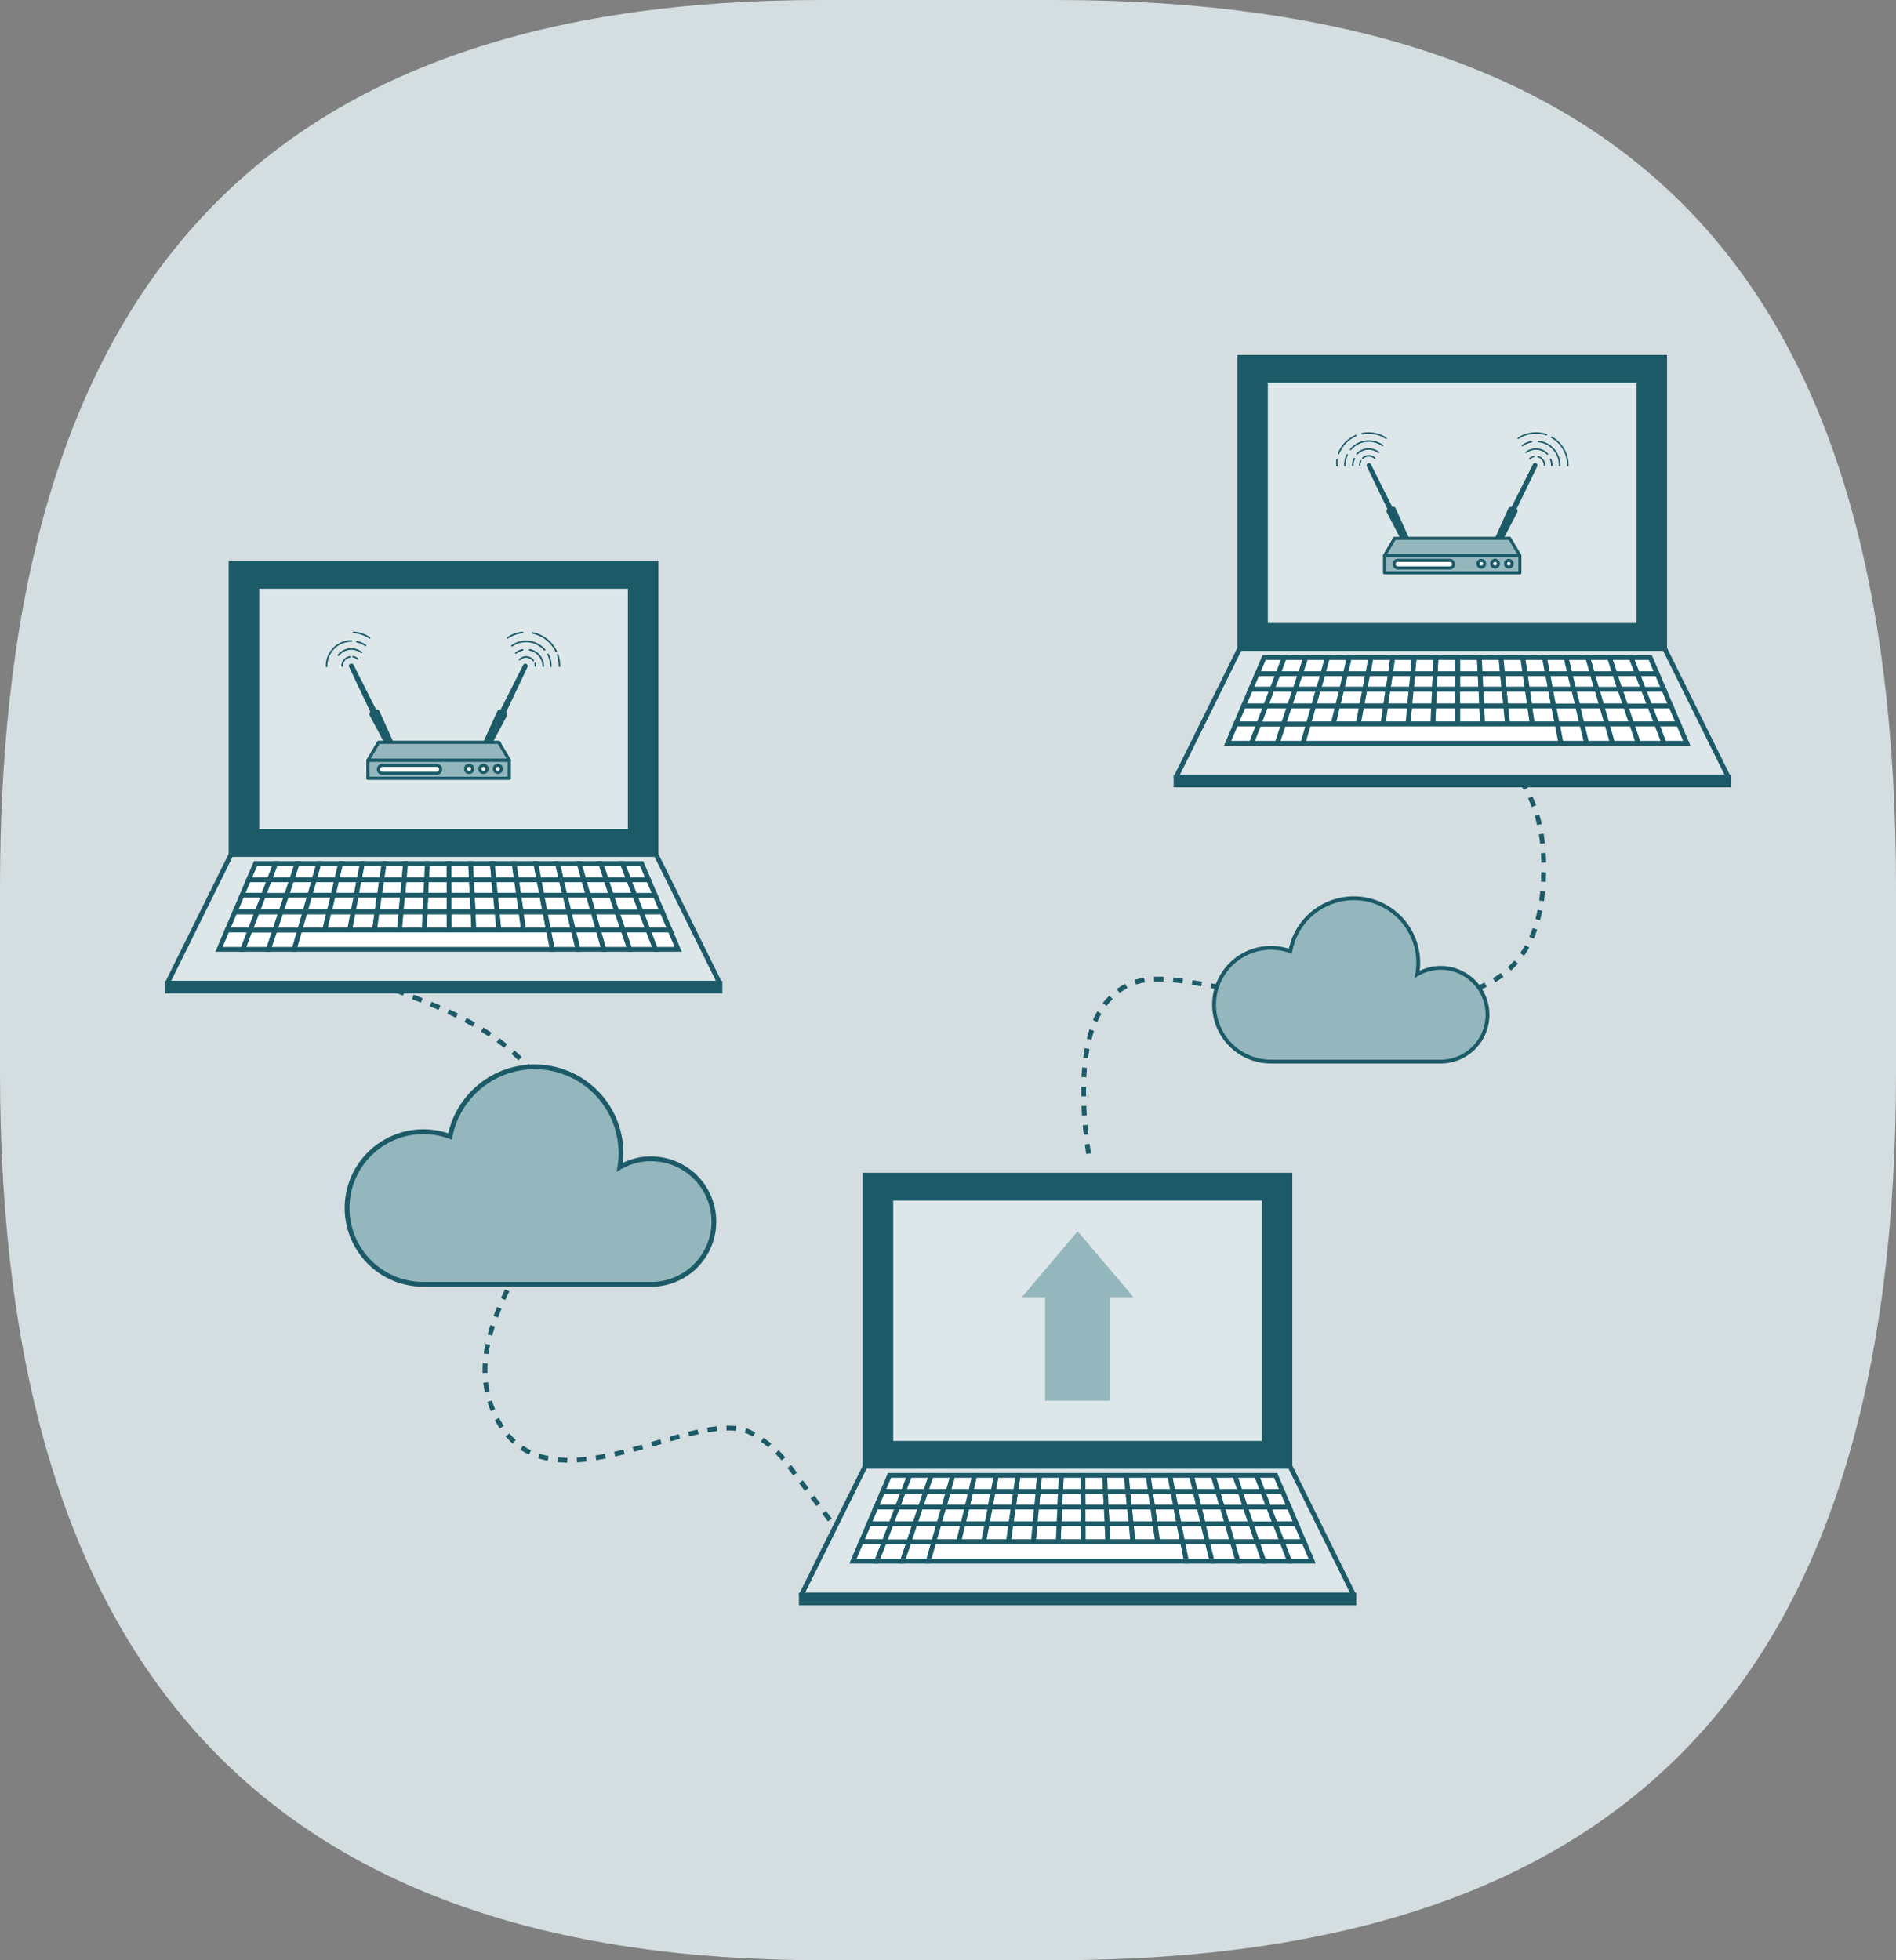 <svg xmlns="http://www.w3.org/2000/svg" viewBox="0 0 178 184"><rect x="0" y="0" width="178" height="184" fill="#808080" stroke="none"/><defs><style>.cls-1{fill:#d4dee1;}.cls-14,.cls-17,.cls-2,.cls-3{fill:none;}.cls-10,.cls-12,.cls-13,.cls-14,.cls-15,.cls-16,.cls-17,.cls-2,.cls-3,.cls-4,.cls-5,.cls-6,.cls-7,.cls-8{stroke:#1c5a68;}.cls-10,.cls-13,.cls-16,.cls-2,.cls-3,.cls-4,.cls-5,.cls-6,.cls-8{stroke-miterlimit:10;}.cls-10,.cls-2,.cls-3,.cls-5,.cls-6,.cls-7,.cls-8{stroke-width:0.45px;}.cls-2{stroke-dasharray:0.9 0.9;}.cls-3{stroke-dasharray:0.9 0.9;}.cls-12,.cls-15,.cls-4,.cls-5,.cls-9{fill:#94b7bd;}.cls-4{stroke-width:0.36px;}.cls-11,.cls-6{fill:#1c5a68;}.cls-7,.cls-8{fill:#dde7e9;}.cls-12,.cls-14,.cls-15,.cls-17,.cls-7{stroke-linecap:round;stroke-linejoin:round;}.cls-10,.cls-13,.cls-16{fill:#fff;}.cls-12,.cls-13{stroke-width:0.29px;}.cls-14{stroke-width:0.14px;}.cls-15,.cls-16{stroke-width:0.3px;}.cls-17{stroke-width:0.15px;}</style></defs><g id="Calque_2" data-name="Calque 2"><g id="Calque_1-2" data-name="Calque 1"><path id="bulle_fond" data-name="bulle fond" class="cls-1" d="M0,83.28C0,26.73,24.75,0,77.12,0H99c55.23,0,79,26.73,79,83.28v17.44C178,157.26,153.26,184,99,184H77.12C25.71,184,0,157.26,0,100.72Z"/><path class="cls-2" d="M102.2,108.29c-.48-3.1-1.29-10.84,1.75-14.3,3.85-4.37,8.47-.63,21.35,0s19.5-1.25,19.63-12.29-7.42-11.77-7.42-11.77h-4.77"/><path class="cls-3" d="M79,144.11l-5-6.59a9.82,9.82,0,0,0-3.12-2.79c-4.9-3.55-19.81,8.42-24.49-2.09S58,112,51.64,102.71s-16-8.56-19.49-12.91.08-7.62.08-7.62l12.86-9.71"/><path class="cls-4" d="M135.24,90.85a4.42,4.42,0,0,0-2.19.6,6.05,6.05,0,0,0-11.91-2.16,5.34,5.34,0,1,0-1.89,10.36h16a4.4,4.4,0,0,0,0-8.8Z"/><path class="cls-5" d="M61.13,108.77a5.86,5.86,0,0,0-2.94.79,8.1,8.1,0,0,0-15.94-2.88,7.16,7.16,0,0,0-5,13.43,7.38,7.38,0,0,0,2.46.45H61.13a5.89,5.89,0,0,0,0-11.78h0Z"/><rect class="cls-6" x="81.21" y="110.31" width="39.89" height="27.33"/><polygon class="cls-7" points="127.09 149.72 75.23 149.72 81.22 137.64 121.11 137.64 127.09 149.72"/><rect class="cls-8" x="83.63" y="112.47" width="35.06" height="23.01"/><polygon class="cls-9" points="106.42 121.77 101.17 115.57 95.93 121.77 98.12 121.77 98.12 131.48 104.22 131.48 104.22 121.77 106.42 121.77"/><polygon class="cls-10" points="99.5 141.47 99.56 140 97.46 140 97.32 141.47 99.5 141.47"/><polygon class="cls-10" points="103.85 141.47 103.78 140 101.67 140 101.68 141.47 103.85 141.47"/><polygon class="cls-10" points="115.2 143.04 117.45 143.04 116.92 141.47 114.75 141.47 115.2 143.04"/><polygon class="cls-10" points="97.32 141.47 97.46 140 95.35 140 95.14 141.47 97.32 141.47"/><polygon class="cls-10" points="92.96 141.47 93.24 140 91.14 140 90.79 141.47 92.96 141.47"/><polygon class="cls-10" points="112.57 141.47 112.21 140 110.1 140 110.39 141.47 112.57 141.47"/><polygon class="cls-10" points="114.75 141.47 114.32 140 112.21 140 112.57 141.47 114.75 141.47"/><polygon class="cls-10" points="90.79 141.47 91.14 140 89.03 140 88.61 141.47 90.79 141.47"/><polygon class="cls-10" points="106.03 141.47 105.89 140 103.78 140 103.85 141.47 106.03 141.47"/><polygon class="cls-10" points="116.92 141.47 116.43 140 114.32 140 114.75 141.47 116.92 141.47"/><polygon class="cls-10" points="110.39 141.47 110.1 140 108 140 108.21 141.47 110.39 141.47"/><polygon class="cls-10" points="108.21 141.47 108 140 105.89 140 106.03 141.47 108.21 141.47"/><polygon class="cls-10" points="101.68 141.47 101.67 140 99.56 140 99.5 141.47 101.68 141.47"/><polygon class="cls-10" points="86.43 141.47 84.25 141.47 83.65 143.04 85.9 143.04 86.43 141.47"/><polygon class="cls-10" points="86.92 140 84.81 140 84.25 141.47 86.43 141.47 86.92 140"/><polygon class="cls-10" points="88.61 141.47 89.03 140 86.92 140 86.43 141.47 88.61 141.47"/><polygon class="cls-10" points="83.01 144.73 82.31 146.54 84.73 146.54 85.34 144.73 83.01 144.73"/><polygon class="cls-10" points="85.9 143.04 83.65 143.04 83.01 144.73 85.34 144.73 85.9 143.04"/><polygon class="cls-10" points="85.34 144.73 84.73 146.54 87.16 146.54 87.67 144.73 85.34 144.73"/><polygon class="cls-10" points="95.14 141.47 95.35 140 93.24 140 92.96 141.47 95.14 141.47"/><polygon class="cls-10" points="94.92 143.04 95.14 141.47 92.96 141.47 92.66 143.04 94.92 143.04"/><polygon class="cls-10" points="92.66 143.04 92.96 141.47 90.79 141.47 90.41 143.04 92.66 143.04"/><polygon class="cls-10" points="97.17 143.04 97.32 141.47 95.14 141.47 94.92 143.04 97.17 143.04"/><polygon class="cls-10" points="88.61 141.47 86.43 141.47 85.9 143.04 88.16 143.04 88.61 141.47"/><polygon class="cls-10" points="115.69 144.73 118.02 144.73 117.45 143.04 115.2 143.04 115.69 144.73"/><polygon class="cls-10" points="90.41 143.04 90.79 141.47 88.61 141.47 88.16 143.04 90.41 143.04"/><polygon class="cls-10" points="85.9 143.04 85.34 144.73 87.67 144.73 88.16 143.04 85.9 143.04"/><polygon class="cls-10" points="110.69 143.04 110.39 141.47 108.21 141.47 108.44 143.04 110.69 143.04"/><polygon class="cls-10" points="108.44 143.04 108.21 141.47 106.03 141.47 106.19 143.04 108.44 143.04"/><polygon class="cls-10" points="115.2 143.04 114.75 141.47 112.57 141.47 112.95 143.04 115.2 143.04"/><polygon class="cls-10" points="101.68 143.04 101.68 141.47 99.5 141.47 99.42 143.04 101.68 143.04"/><polygon class="cls-10" points="106.19 143.04 106.03 141.47 103.85 141.47 103.93 143.04 106.19 143.04"/><polygon class="cls-10" points="103.93 143.04 103.85 141.47 101.68 141.47 101.68 143.04 103.93 143.04"/><polygon class="cls-10" points="99.42 143.04 99.5 141.47 97.32 141.47 97.17 143.04 99.42 143.04"/><polygon class="cls-10" points="106.19 143.04 106.35 144.73 108.69 144.73 108.44 143.04 106.19 143.04"/><polygon class="cls-10" points="108.44 143.04 108.69 144.73 111.02 144.73 110.69 143.04 108.44 143.04"/><polygon class="cls-10" points="88.16 143.04 87.67 144.73 90.01 144.73 90.41 143.04 88.16 143.04"/><polygon class="cls-10" points="110.69 143.04 111.02 144.73 113.35 144.73 112.95 143.04 110.69 143.04"/><polygon class="cls-10" points="101.68 143.04 101.68 144.73 104.02 144.73 103.93 143.04 101.68 143.04"/><polygon class="cls-10" points="112.95 143.04 113.35 144.73 115.69 144.73 115.2 143.04 112.95 143.04"/><polygon class="cls-10" points="103.93 143.04 104.02 144.73 106.35 144.73 106.19 143.04 103.93 143.04"/><polygon class="cls-10" points="92.66 143.04 92.34 144.73 94.68 144.73 94.92 143.04 92.66 143.04"/><polygon class="cls-10" points="90.41 143.04 90.01 144.73 92.34 144.73 92.66 143.04 90.41 143.04"/><polygon class="cls-10" points="99.42 143.04 99.35 144.73 101.68 144.73 101.68 143.04 99.42 143.04"/><polygon class="cls-10" points="97.17 143.04 97.01 144.73 99.35 144.73 99.42 143.04 97.17 143.04"/><polygon class="cls-10" points="94.92 143.04 94.68 144.73 97.01 144.73 97.17 143.04 94.92 143.04"/><polygon class="cls-10" points="112.95 143.04 112.57 141.47 110.39 141.47 110.69 143.04 112.95 143.04"/><polygon class="cls-10" points="86.92 140 87.42 138.49 85.39 138.49 84.81 140 86.92 140"/><polygon class="cls-10" points="84.81 140 82.87 140 82.24 141.47 84.25 141.47 84.81 140"/><polygon class="cls-10" points="85.39 138.49 83.51 138.49 82.87 140 84.81 140 85.39 138.49"/><polygon class="cls-10" points="84.25 141.47 82.24 141.47 81.57 143.04 83.65 143.04 84.25 141.47"/><polygon class="cls-10" points="83.65 143.04 81.57 143.04 80.85 144.73 83.01 144.73 83.65 143.04"/><polygon class="cls-10" points="83.01 144.73 80.85 144.73 80.08 146.54 82.31 146.54 83.01 144.73"/><polygon class="cls-10" points="119.1 141.47 119.71 143.04 121.7 143.04 121.03 141.47 119.1 141.47"/><polygon class="cls-10" points="120.36 144.73 122.42 144.73 121.7 143.04 119.71 143.04 120.36 144.73"/><polygon class="cls-10" points="121.05 146.54 123.19 146.54 122.42 144.73 120.36 144.73 121.05 146.54"/><polygon class="cls-10" points="103.78 140 103.71 138.49 101.67 138.49 101.67 140 103.78 140"/><polygon class="cls-10" points="119.1 141.47 121.03 141.47 120.4 140 118.54 140 119.1 141.47"/><polygon class="cls-10" points="118.02 144.73 120.36 144.73 119.71 143.04 117.45 143.04 118.02 144.73"/><polygon class="cls-10" points="89.03 140 89.46 138.49 87.42 138.49 86.92 140 89.03 140"/><polygon class="cls-10" points="116.43 140 116.92 141.47 119.1 141.47 118.54 140 116.43 140"/><polygon class="cls-10" points="120.4 140 119.76 138.49 117.96 138.49 118.54 140 120.4 140"/><polygon class="cls-10" points="118.54 140 117.96 138.49 115.92 138.49 116.43 140 118.54 140"/><polygon class="cls-10" points="111.02 144.73 111.37 146.54 113.79 146.54 113.35 144.73 111.02 144.73"/><polygon class="cls-10" points="118.63 146.54 121.05 146.54 120.36 144.73 118.02 144.73 118.63 146.54"/><polygon class="cls-10" points="116.43 140 115.92 138.49 113.89 138.49 114.32 140 116.43 140"/><polygon class="cls-10" points="115.69 144.73 116.21 146.54 118.63 146.54 118.02 144.73 115.69 144.73"/><polygon class="cls-10" points="113.35 144.73 113.79 146.54 116.21 146.54 115.69 144.73 113.35 144.73"/><polygon class="cls-10" points="117.45 143.04 119.71 143.04 119.1 141.47 116.92 141.47 117.45 143.04"/><polygon class="cls-10" points="97.46 140 97.6 138.49 95.57 138.49 95.35 140 97.46 140"/><polygon class="cls-10" points="114.32 140 113.89 138.49 111.85 138.49 112.21 140 114.32 140"/><polygon class="cls-10" points="95.35 140 95.57 138.49 93.53 138.49 93.24 140 95.35 140"/><polygon class="cls-10" points="101.67 140 101.67 138.49 99.64 138.49 99.56 140 101.67 140"/><polygon class="cls-10" points="93.24 140 93.53 138.49 91.49 138.49 91.14 140 93.24 140"/><polygon class="cls-10" points="91.14 140 91.49 138.49 89.46 138.49 89.03 140 91.14 140"/><polygon class="cls-10" points="99.56 140 99.64 138.49 97.6 138.49 97.46 140 99.56 140"/><polygon class="cls-10" points="112.21 140 111.85 138.49 109.82 138.49 110.1 140 112.21 140"/><polygon class="cls-10" points="110.1 140 109.82 138.49 107.78 138.49 108 140 110.1 140"/><polygon class="cls-10" points="105.89 140 105.74 138.49 103.71 138.49 103.78 140 105.89 140"/><polygon class="cls-10" points="111.02 144.73 108.69 144.73 106.35 144.73 104.02 144.73 101.68 144.73 99.35 144.73 97.01 144.73 94.68 144.73 92.34 144.73 90.01 144.73 87.67 144.73 87.16 146.54 89.58 146.54 92 146.54 94.42 146.54 96.84 146.54 99.26 146.54 101.68 146.54 104.1 146.54 106.52 146.54 108.94 146.54 111.37 146.54 111.02 144.73"/><polygon class="cls-10" points="108 140 107.78 138.49 105.74 138.49 105.89 140 108 140"/><rect class="cls-6" x="75.23" y="149.73" width="51.88" height="0.73"/><rect class="cls-6" x="116.39" y="33.54" width="39.89" height="27.33"/><polygon class="cls-7" points="162.26 72.95 110.41 72.95 116.39 60.87 156.28 60.87 162.26 72.95"/><rect class="cls-8" x="118.8" y="35.7" width="35.06" height="23.01"/><polygon class="cls-10" points="134.67 64.7 134.74 63.23 132.63 63.23 132.49 64.7 134.67 64.7"/><polygon class="cls-10" points="139.03 64.7 138.96 63.23 136.85 63.23 136.85 64.7 139.03 64.7"/><polygon class="cls-10" points="150.37 66.27 152.63 66.27 152.09 64.7 149.92 64.7 150.37 66.27"/><polygon class="cls-10" points="132.49 64.7 132.63 63.23 130.53 63.23 130.31 64.7 132.49 64.7"/><polygon class="cls-10" points="128.13 64.7 128.42 63.23 126.31 63.23 125.96 64.7 128.13 64.7"/><polygon class="cls-10" points="147.74 64.7 147.38 63.23 145.28 63.23 145.56 64.7 147.74 64.7"/><polygon class="cls-10" points="149.92 64.7 149.49 63.23 147.38 63.23 147.74 64.7 149.92 64.7"/><polygon class="cls-10" points="125.96 64.7 126.31 63.23 124.2 63.23 123.78 64.7 125.96 64.7"/><polygon class="cls-10" points="141.21 64.7 141.06 63.23 138.96 63.23 139.03 64.7 141.21 64.7"/><polygon class="cls-10" points="152.09 64.7 151.6 63.23 149.49 63.23 149.92 64.7 152.09 64.7"/><polygon class="cls-10" points="145.56 64.7 145.28 63.23 143.17 63.23 143.38 64.7 145.56 64.7"/><polygon class="cls-10" points="143.38 64.7 143.17 63.23 141.06 63.23 141.21 64.7 143.38 64.7"/><polygon class="cls-10" points="136.85 64.7 136.85 63.23 134.74 63.23 134.67 64.7 136.85 64.7"/><polygon class="cls-10" points="121.6 64.7 119.42 64.7 118.82 66.27 121.07 66.27 121.6 64.7"/><polygon class="cls-10" points="122.09 63.23 119.99 63.23 119.42 64.7 121.6 64.7 122.09 63.23"/><polygon class="cls-10" points="123.78 64.7 124.2 63.23 122.09 63.23 121.6 64.7 123.78 64.7"/><polygon class="cls-10" points="118.18 67.96 117.48 69.77 119.91 69.77 120.51 67.96 118.18 67.96"/><polygon class="cls-10" points="121.07 66.27 118.82 66.27 118.18 67.96 120.51 67.96 121.07 66.27"/><polygon class="cls-10" points="120.51 67.96 119.91 69.77 122.33 69.77 122.85 67.96 120.51 67.96"/><polygon class="cls-10" points="130.31 64.7 130.53 63.23 128.42 63.23 128.13 64.7 130.31 64.7"/><polygon class="cls-10" points="130.09 66.27 130.31 64.7 128.13 64.7 127.83 66.27 130.09 66.27"/><polygon class="cls-10" points="127.83 66.27 128.13 64.7 125.96 64.7 125.58 66.27 127.83 66.27"/><polygon class="cls-10" points="132.34 66.27 132.49 64.7 130.31 64.7 130.09 66.27 132.34 66.27"/><polygon class="cls-10" points="123.78 64.7 121.6 64.7 121.07 66.27 123.33 66.27 123.78 64.7"/><polygon class="cls-10" points="150.86 67.96 153.19 67.96 152.63 66.27 150.37 66.27 150.86 67.96"/><polygon class="cls-10" points="125.58 66.27 125.96 64.7 123.78 64.7 123.33 66.27 125.58 66.27"/><polygon class="cls-10" points="121.07 66.27 120.51 67.96 122.85 67.96 123.33 66.27 121.07 66.27"/><polygon class="cls-10" points="145.86 66.27 145.56 64.7 143.38 64.7 143.61 66.27 145.86 66.27"/><polygon class="cls-10" points="143.61 66.27 143.38 64.7 141.21 64.7 141.36 66.27 143.61 66.27"/><polygon class="cls-10" points="150.37 66.27 149.92 64.7 147.74 64.7 148.12 66.27 150.37 66.27"/><polygon class="cls-10" points="136.85 66.27 136.85 64.7 134.67 64.7 134.59 66.27 136.85 66.27"/><polygon class="cls-10" points="141.36 66.27 141.21 64.7 139.03 64.7 139.1 66.27 141.36 66.27"/><polygon class="cls-10" points="139.1 66.27 139.03 64.7 136.85 64.7 136.85 66.27 139.1 66.27"/><polygon class="cls-10" points="134.59 66.27 134.67 64.7 132.49 64.7 132.34 66.27 134.59 66.27"/><polygon class="cls-10" points="141.36 66.27 141.52 67.96 143.86 67.96 143.61 66.27 141.36 66.27"/><polygon class="cls-10" points="143.61 66.27 143.86 67.96 146.19 67.96 145.86 66.27 143.61 66.27"/><polygon class="cls-10" points="123.33 66.27 122.85 67.96 125.18 67.96 125.58 66.27 123.33 66.27"/><polygon class="cls-10" points="145.86 66.27 146.19 67.96 148.52 67.96 148.12 66.27 145.86 66.27"/><polygon class="cls-10" points="136.85 66.27 136.85 67.96 139.19 67.96 139.1 66.27 136.85 66.27"/><polygon class="cls-10" points="148.12 66.27 148.52 67.96 150.86 67.96 150.37 66.27 148.12 66.27"/><polygon class="cls-10" points="139.1 66.27 139.19 67.96 141.52 67.96 141.36 66.27 139.1 66.27"/><polygon class="cls-10" points="127.83 66.27 127.51 67.96 129.85 67.96 130.09 66.27 127.83 66.27"/><polygon class="cls-10" points="125.58 66.27 125.18 67.96 127.51 67.96 127.83 66.27 125.58 66.27"/><polygon class="cls-10" points="134.59 66.27 134.52 67.96 136.85 67.96 136.85 66.27 134.59 66.27"/><polygon class="cls-10" points="132.34 66.27 132.18 67.96 134.52 67.96 134.59 66.27 132.34 66.27"/><polygon class="cls-10" points="130.09 66.27 129.85 67.96 132.18 67.96 132.34 66.27 130.09 66.27"/><polygon class="cls-10" points="148.12 66.27 147.74 64.7 145.56 64.7 145.86 66.27 148.12 66.27"/><polygon class="cls-10" points="122.09 63.23 122.6 61.72 120.56 61.72 119.99 63.23 122.09 63.23"/><polygon class="cls-10" points="119.99 63.23 118.04 63.23 117.41 64.7 119.42 64.7 119.99 63.23"/><polygon class="cls-10" points="120.56 61.72 118.68 61.72 118.04 63.23 119.99 63.23 120.56 61.72"/><polygon class="cls-10" points="119.42 64.7 117.41 64.7 116.74 66.27 118.82 66.27 119.42 64.7"/><polygon class="cls-10" points="118.82 66.27 116.74 66.27 116.02 67.96 118.18 67.96 118.82 66.27"/><polygon class="cls-10" points="118.18 67.96 116.02 67.96 115.25 69.77 117.48 69.77 118.18 67.96"/><polygon class="cls-10" points="154.27 64.7 154.88 66.27 156.87 66.27 156.2 64.7 154.27 64.7"/><polygon class="cls-10" points="155.53 67.96 157.59 67.96 156.87 66.27 154.88 66.27 155.53 67.96"/><polygon class="cls-10" points="156.22 69.77 158.36 69.77 157.59 67.96 155.53 67.96 156.22 69.77"/><polygon class="cls-10" points="138.96 63.23 138.88 61.72 136.85 61.72 136.85 63.23 138.96 63.23"/><polygon class="cls-10" points="154.27 64.7 156.2 64.7 155.57 63.23 153.71 63.23 154.27 64.7"/><polygon class="cls-10" points="153.19 67.96 155.53 67.96 154.88 66.27 152.63 66.27 153.19 67.96"/><polygon class="cls-10" points="124.2 63.23 124.63 61.72 122.6 61.72 122.09 63.23 124.2 63.23"/><polygon class="cls-10" points="151.6 63.23 152.09 64.7 154.27 64.7 153.71 63.23 151.6 63.23"/><polygon class="cls-10" points="155.57 63.23 154.93 61.72 153.13 61.72 153.71 63.23 155.57 63.23"/><polygon class="cls-10" points="153.71 63.23 153.13 61.72 151.1 61.72 151.6 63.23 153.71 63.23"/><polygon class="cls-10" points="146.19 67.96 146.54 69.77 148.96 69.77 148.52 67.96 146.19 67.96"/><polygon class="cls-10" points="153.8 69.77 156.22 69.77 155.53 67.96 153.19 67.96 153.8 69.77"/><polygon class="cls-10" points="151.6 63.23 151.1 61.72 149.06 61.72 149.49 63.23 151.6 63.23"/><polygon class="cls-10" points="150.86 67.96 151.38 69.77 153.8 69.77 153.19 67.96 150.86 67.96"/><polygon class="cls-10" points="148.52 67.96 148.96 69.77 151.38 69.77 150.86 67.96 148.52 67.96"/><polygon class="cls-10" points="152.63 66.27 154.88 66.27 154.27 64.7 152.09 64.7 152.63 66.27"/><polygon class="cls-10" points="132.63 63.23 132.78 61.72 130.74 61.72 130.53 63.23 132.63 63.23"/><polygon class="cls-10" points="149.49 63.23 149.06 61.72 147.02 61.72 147.38 63.23 149.49 63.23"/><polygon class="cls-10" points="130.53 63.23 130.74 61.72 128.7 61.72 128.42 63.23 130.53 63.23"/><polygon class="cls-10" points="136.85 63.23 136.85 61.72 134.81 61.72 134.74 63.23 136.85 63.23"/><polygon class="cls-10" points="128.42 63.23 128.7 61.72 126.67 61.72 126.31 63.23 128.42 63.23"/><polygon class="cls-10" points="126.31 63.23 126.67 61.72 124.63 61.72 124.2 63.23 126.31 63.23"/><polygon class="cls-10" points="134.74 63.23 134.81 61.72 132.78 61.72 132.63 63.23 134.74 63.23"/><polygon class="cls-10" points="147.38 63.23 147.02 61.72 144.99 61.72 145.28 63.23 147.38 63.23"/><polygon class="cls-10" points="145.28 63.23 144.99 61.72 142.95 61.72 143.17 63.23 145.28 63.23"/><polygon class="cls-10" points="141.06 63.23 140.92 61.72 138.88 61.72 138.96 63.23 141.06 63.23"/><polygon class="cls-10" points="146.19 67.96 143.86 67.96 141.52 67.96 139.19 67.96 136.85 67.96 134.52 67.96 132.18 67.96 129.85 67.96 127.51 67.96 125.18 67.96 122.85 67.96 122.33 69.77 124.75 69.77 127.17 69.77 129.59 69.77 132.01 69.77 134.43 69.77 136.85 69.77 139.27 69.77 141.69 69.77 144.12 69.77 146.54 69.77 146.19 67.96"/><polygon class="cls-10" points="143.17 63.23 142.95 61.72 140.92 61.72 141.06 63.23 143.17 63.23"/><rect class="cls-6" x="110.41" y="72.95" width="51.88" height="0.73"/><rect class="cls-6" x="21.69" y="52.88" width="39.89" height="27.33"/><polygon class="cls-7" points="67.57 92.29 15.71 92.29 21.69 80.21 61.59 80.21 67.57 92.29"/><rect class="cls-8" x="24.11" y="55.04" width="35.06" height="23.01"/><polygon class="cls-10" points="39.98 84.04 40.04 82.57 37.94 82.57 37.8 84.04 39.98 84.04"/><polygon class="cls-10" points="44.33 84.04 44.26 82.57 42.15 82.57 42.16 84.04 44.33 84.04"/><polygon class="cls-10" points="55.68 85.61 57.93 85.61 57.4 84.04 55.23 84.04 55.68 85.61"/><polygon class="cls-10" points="37.8 84.04 37.94 82.57 35.83 82.57 35.62 84.04 37.8 84.04"/><polygon class="cls-10" points="33.44 84.04 33.72 82.57 31.61 82.57 31.27 84.04 33.44 84.04"/><polygon class="cls-10" points="53.04 84.04 52.69 82.57 50.58 82.57 50.87 84.04 53.04 84.04"/><polygon class="cls-10" points="55.23 84.04 54.8 82.57 52.69 82.57 53.04 84.04 55.23 84.04"/><polygon class="cls-10" points="31.27 84.04 31.61 82.57 29.5 82.57 29.08 84.04 31.27 84.04"/><polygon class="cls-10" points="46.51 84.04 46.37 82.57 44.26 82.57 44.33 84.04 46.51 84.04"/><polygon class="cls-10" points="57.4 84.04 56.91 82.57 54.8 82.57 55.23 84.04 57.4 84.04"/><polygon class="cls-10" points="50.87 84.04 50.58 82.57 48.48 82.57 48.69 84.04 50.87 84.04"/><polygon class="cls-10" points="48.69 84.04 48.48 82.57 46.37 82.57 46.51 84.04 48.69 84.04"/><polygon class="cls-10" points="42.16 84.04 42.15 82.57 40.04 82.57 39.98 84.04 42.16 84.04"/><polygon class="cls-10" points="26.91 84.04 24.73 84.04 24.13 85.61 26.38 85.61 26.91 84.04"/><polygon class="cls-10" points="27.4 82.57 25.29 82.57 24.73 84.04 26.91 84.04 27.4 82.57"/><polygon class="cls-10" points="29.08 84.04 29.5 82.57 27.4 82.57 26.91 84.04 29.08 84.04"/><polygon class="cls-10" points="23.48 87.3 22.79 89.11 25.21 89.11 25.82 87.3 23.48 87.3"/><polygon class="cls-10" points="26.38 85.61 24.13 85.61 23.48 87.3 25.82 87.3 26.38 85.61"/><polygon class="cls-10" points="25.82 87.3 25.21 89.11 27.63 89.11 28.15 87.3 25.82 87.3"/><polygon class="cls-10" points="35.62 84.04 35.83 82.57 33.72 82.57 33.44 84.04 35.62 84.04"/><polygon class="cls-10" points="35.4 85.61 35.62 84.04 33.44 84.04 33.14 85.61 35.4 85.61"/><polygon class="cls-10" points="33.14 85.61 33.44 84.04 31.27 84.04 30.89 85.61 33.14 85.61"/><polygon class="cls-10" points="37.65 85.61 37.8 84.04 35.62 84.04 35.4 85.61 37.65 85.61"/><polygon class="cls-10" points="29.08 84.04 26.91 84.04 26.38 85.61 28.64 85.61 29.08 84.04"/><polygon class="cls-10" points="56.16 87.3 58.5 87.3 57.93 85.61 55.68 85.61 56.16 87.3"/><polygon class="cls-10" points="30.89 85.61 31.27 84.04 29.08 84.04 28.64 85.61 30.89 85.61"/><polygon class="cls-10" points="26.38 85.61 25.82 87.3 28.15 87.3 28.64 85.61 26.38 85.61"/><polygon class="cls-10" points="51.17 85.61 50.87 84.04 48.69 84.04 48.92 85.61 51.17 85.61"/><polygon class="cls-10" points="48.92 85.61 48.69 84.04 46.51 84.04 46.66 85.61 48.92 85.61"/><polygon class="cls-10" points="55.68 85.61 55.23 84.04 53.04 84.04 53.42 85.61 55.68 85.61"/><polygon class="cls-10" points="42.16 85.61 42.16 84.04 39.98 84.04 39.9 85.61 42.16 85.61"/><polygon class="cls-10" points="46.66 85.61 46.51 84.04 44.33 84.04 44.41 85.61 46.66 85.61"/><polygon class="cls-10" points="44.41 85.61 44.33 84.04 42.16 84.04 42.16 85.61 44.41 85.61"/><polygon class="cls-10" points="39.9 85.61 39.98 84.04 37.8 84.04 37.65 85.61 39.9 85.61"/><polygon class="cls-10" points="46.66 85.61 46.83 87.3 49.16 87.3 48.92 85.61 46.66 85.61"/><polygon class="cls-10" points="48.92 85.61 49.16 87.3 51.49 87.3 51.17 85.61 48.92 85.61"/><polygon class="cls-10" points="28.64 85.61 28.15 87.3 30.49 87.3 30.89 85.61 28.64 85.61"/><polygon class="cls-10" points="51.17 85.61 51.49 87.3 53.83 87.3 53.42 85.61 51.17 85.61"/><polygon class="cls-10" points="42.16 85.61 42.16 87.3 44.49 87.3 44.41 85.61 42.16 85.61"/><polygon class="cls-10" points="53.42 85.61 53.83 87.3 56.16 87.3 55.68 85.61 53.42 85.61"/><polygon class="cls-10" points="44.41 85.61 44.49 87.3 46.83 87.3 46.66 85.61 44.41 85.61"/><polygon class="cls-10" points="33.14 85.61 32.82 87.3 35.16 87.3 35.4 85.61 33.14 85.61"/><polygon class="cls-10" points="30.89 85.61 30.49 87.3 32.82 87.3 33.14 85.61 30.89 85.61"/><polygon class="cls-10" points="39.9 85.61 39.82 87.3 42.16 87.3 42.16 85.61 39.9 85.61"/><polygon class="cls-10" points="37.65 85.61 37.49 87.3 39.82 87.3 39.9 85.61 37.65 85.61"/><polygon class="cls-10" points="35.4 85.61 35.16 87.3 37.49 87.3 37.65 85.61 35.4 85.61"/><polygon class="cls-10" points="53.42 85.61 53.04 84.04 50.87 84.04 51.17 85.61 53.42 85.61"/><polygon class="cls-10" points="27.4 82.57 27.9 81.06 25.87 81.06 25.29 82.57 27.4 82.57"/><polygon class="cls-10" points="25.29 82.57 23.34 82.57 22.72 84.04 24.73 84.04 25.29 82.57"/><polygon class="cls-10" points="25.87 81.06 23.99 81.06 23.34 82.57 25.29 82.57 25.87 81.06"/><polygon class="cls-10" points="24.73 84.04 22.72 84.04 22.05 85.61 24.13 85.61 24.73 84.04"/><polygon class="cls-10" points="24.13 85.61 22.05 85.61 21.33 87.3 23.48 87.3 24.13 85.61"/><polygon class="cls-10" points="23.48 87.3 21.33 87.3 20.56 89.11 22.79 89.11 23.48 87.3"/><polygon class="cls-10" points="59.58 84.04 60.19 85.61 62.18 85.61 61.51 84.04 59.58 84.04"/><polygon class="cls-10" points="60.83 87.3 62.9 87.3 62.18 85.61 60.19 85.61 60.83 87.3"/><polygon class="cls-10" points="61.53 89.11 63.67 89.11 62.9 87.3 60.83 87.3 61.53 89.11"/><polygon class="cls-10" points="44.26 82.57 44.19 81.06 42.15 81.06 42.15 82.57 44.26 82.57"/><polygon class="cls-10" points="59.58 84.04 61.51 84.04 60.88 82.57 59.02 82.57 59.58 84.04"/><polygon class="cls-10" points="58.5 87.3 60.83 87.3 60.19 85.61 57.93 85.61 58.5 87.3"/><polygon class="cls-10" points="29.5 82.57 29.94 81.06 27.9 81.06 27.4 82.57 29.5 82.57"/><polygon class="cls-10" points="56.91 82.57 57.4 84.04 59.58 84.04 59.02 82.57 56.91 82.57"/><polygon class="cls-10" points="60.88 82.57 60.24 81.06 58.43 81.06 59.02 82.57 60.88 82.57"/><polygon class="cls-10" points="59.02 82.57 58.43 81.06 56.4 81.06 56.91 82.57 59.02 82.57"/><polygon class="cls-10" points="51.49 87.3 51.84 89.11 54.27 89.11 53.83 87.3 51.49 87.3"/><polygon class="cls-10" points="59.11 89.11 61.53 89.11 60.83 87.3 58.5 87.3 59.11 89.11"/><polygon class="cls-10" points="56.91 82.57 56.4 81.06 54.37 81.06 54.8 82.57 56.91 82.57"/><polygon class="cls-10" points="56.16 87.3 56.68 89.11 59.11 89.11 58.5 87.3 56.16 87.3"/><polygon class="cls-10" points="53.83 87.3 54.27 89.11 56.68 89.11 56.16 87.3 53.83 87.3"/><polygon class="cls-10" points="57.93 85.61 60.19 85.61 59.58 84.04 57.4 84.04 57.93 85.61"/><polygon class="cls-10" points="37.94 82.57 38.08 81.06 36.05 81.06 35.83 82.57 37.94 82.57"/><polygon class="cls-10" points="54.8 82.57 54.37 81.06 52.33 81.06 52.69 82.57 54.8 82.57"/><polygon class="cls-10" points="35.83 82.57 36.05 81.06 34.01 81.06 33.72 82.57 35.83 82.57"/><polygon class="cls-10" points="42.15 82.57 42.15 81.06 40.12 81.06 40.04 82.57 42.15 82.57"/><polygon class="cls-10" points="33.72 82.57 34.01 81.06 31.97 81.06 31.61 82.57 33.72 82.57"/><polygon class="cls-10" points="31.61 82.57 31.97 81.06 29.94 81.06 29.5 82.57 31.61 82.57"/><polygon class="cls-10" points="40.04 82.57 40.12 81.06 38.08 81.06 37.94 82.57 40.04 82.57"/><polygon class="cls-10" points="52.69 82.57 52.33 81.06 50.3 81.06 50.58 82.57 52.69 82.57"/><polygon class="cls-10" points="50.58 82.57 50.3 81.06 48.26 81.06 48.48 82.57 50.58 82.57"/><polygon class="cls-10" points="46.37 82.57 46.22 81.06 44.19 81.06 44.26 82.57 46.37 82.57"/><polygon class="cls-10" points="51.49 87.3 49.16 87.3 46.83 87.3 44.49 87.3 42.16 87.3 39.82 87.3 37.49 87.3 35.16 87.3 32.82 87.3 30.49 87.3 28.15 87.3 27.63 89.11 30.06 89.11 32.47 89.11 34.9 89.11 37.32 89.11 39.74 89.11 42.16 89.11 44.58 89.11 47 89.11 49.42 89.11 51.84 89.11 51.49 87.3"/><polygon class="cls-10" points="48.48 82.57 48.26 81.06 46.22 81.06 46.37 82.57 48.48 82.57"/><rect class="cls-6" x="15.71" y="92.29" width="51.88" height="0.73"/><path class="cls-11" d="M130.71,47.59l-2-4a.23.23,0,0,0-.29-.1.22.22,0,0,0-.1.29l1.93,4a.29.29,0,0,0-.06.31l2,3.84a.31.31,0,0,0,.4.05c.16-.08.25-.23.2-.34l-1.8-4A.31.31,0,0,0,130.71,47.59Z"/><path class="cls-11" d="M141.91,47.59l2-4a.22.22,0,0,1,.28-.12.23.23,0,0,1,.13.29l0,0-1.93,4a.31.31,0,0,1,.06.32L140.41,52c0,.11-.23.13-.39.06s-.25-.24-.2-.35l1.79-4A.31.31,0,0,1,141.91,47.59Z"/><polygon class="cls-12" points="142.69 52.15 129.98 52.15 130.93 50.53 141.73 50.53 142.69 52.15"/><rect class="cls-12" x="129.98" y="52.15" width="12.71" height="1.62"/><rect class="cls-13" x="130.87" y="52.6" width="5.6" height="0.71" rx="0.36"/><circle class="cls-13" cx="139.07" cy="52.92" r="0.31"/><path class="cls-13" d="M140.67,52.92a.3.3,0,0,0-.31-.32.33.33,0,0,0-.32.31.32.32,0,0,0,.32.32h0A.31.31,0,0,0,140.67,52.92Z"/><circle class="cls-13" cx="141.65" cy="52.92" r="0.31"/><path class="cls-14" d="M145.68,41.05a3,3,0,0,1,1.51,2.6v.07"/><path class="cls-14" d="M142.54,41.14a3,3,0,0,1,1.64-.49,3,3,0,0,1,1,.16"/><path class="cls-14" d="M143.79,41.46a2.11,2.11,0,0,0-.86.36"/><path class="cls-14" d="M146.42,43.71v-.06a2.22,2.22,0,0,0-2-2.21"/><path class="cls-14" d="M145.27,42.61a1.47,1.47,0,0,0-1.08-.46,1.49,1.49,0,0,0-.91.31"/><path class="cls-14" d="M145.68,43.69v0a1.62,1.62,0,0,0-.11-.58"/><path class="cls-14" d="M144,42.84a.85.85,0,0,0-.37.21"/><path class="cls-14" d="M145,43.67v0a.83.83,0,0,0-.61-.81"/><path class="cls-14" d="M125.52,43.15a2.74,2.74,0,0,0,0,.5v.07"/><path class="cls-14" d="M127.3,40.89a3,3,0,0,0-1.63,1.69"/><path class="cls-14" d="M130.13,41.14a3,3,0,0,0-1.65-.49,3.05,3.05,0,0,0-.6.06"/><path class="cls-14" d="M126.8,42.19a2.22,2.22,0,0,1,3-.37"/><path class="cls-14" d="M126.26,43.71v-.06a2.23,2.23,0,0,1,.21-.95"/><path class="cls-14" d="M127.41,42.6a1.5,1.5,0,0,1,2-.14"/><path class="cls-14" d="M127,43.69v0a1.47,1.47,0,0,1,.15-.65"/><path class="cls-14" d="M127.94,43a.84.84,0,0,1,1.12,0"/><path class="cls-14" d="M127.66,43.67v0a.86.86,0,0,1,.09-.39"/><path class="cls-11" d="M35.31,66.61,33.2,62.42a.24.24,0,0,0-.3-.12.23.23,0,0,0-.13.3s0,0,0,0l2,4.22a.33.33,0,0,0-.07.33l2.14,4c.05.11.24.14.41,0s.26-.24.2-.35l-1.87-4.14A.31.31,0,0,0,35.31,66.61Z"/><path class="cls-11" d="M47,66.61l2.12-4.19a.22.22,0,0,1,.3-.1.23.23,0,0,1,.1.3l-2,4.23a.3.3,0,0,1,.08.33l-2.14,4c-.05.11-.24.14-.41,0s-.26-.24-.21-.35l1.88-4.14A.31.31,0,0,1,47,66.61Z"/><polygon class="cls-15" points="47.82 71.37 34.55 71.37 35.54 69.68 46.83 69.68 47.82 71.37"/><rect class="cls-15" x="34.54" y="71.37" width="13.27" height="1.69"/><path class="cls-16" d="M41,72.59h-5.1a.37.37,0,0,1-.37-.37h0a.37.37,0,0,1,.37-.38H41a.38.38,0,0,1,.37.38h0A.38.38,0,0,1,41,72.59Z"/><circle class="cls-16" cx="44.04" cy="72.17" r="0.33"/><circle class="cls-16" cx="45.39" cy="72.17" r="0.33"/><path class="cls-16" d="M47.07,72.17a.33.33,0,1,0-.33.33h0a.33.33,0,0,0,.33-.33Z"/><path class="cls-17" d="M52.35,61.46a3.32,3.32,0,0,1,.17,1v.08"/><path class="cls-17" d="M50,59.41a3.17,3.17,0,0,1,2.22,1.74"/><path class="cls-17" d="M47.66,59.87a3.07,3.07,0,0,1,1.4-.5"/><path class="cls-17" d="M51.13,61a2.32,2.32,0,0,0-3.07-.38"/><path class="cls-17" d="M51.71,62.55v-.06a2.35,2.35,0,0,0-.26-1.07"/><path class="cls-17" d="M49.06,61a1.67,1.67,0,0,0-.63.3"/><path class="cls-17" d="M51,62.53v0A1.57,1.57,0,0,0,49.72,61"/><path class="cls-17" d="M50.06,62a.85.85,0,0,0-1.2-.15l-.08.06"/><path class="cls-17" d="M50.25,62.51v0a.73.73,0,0,0,0-.25"/><path class="cls-17" d="M34.7,59.87a3.13,3.13,0,0,0-1.51-.51"/><path class="cls-17" d="M33.5,60.24a2.41,2.41,0,0,1,.81.34"/><path class="cls-17" d="M30.66,62.55v-.06A2.32,2.32,0,0,1,33,60.17h0"/><path class="cls-17" d="M31.77,61.5a1.55,1.55,0,0,1,2.16-.25"/><path class="cls-17" d="M33.14,61.64a.82.82,0,0,1,.44.23"/><path class="cls-17" d="M32.12,62.51v0a.87.87,0,0,1,.72-.85"/></g></g></svg>